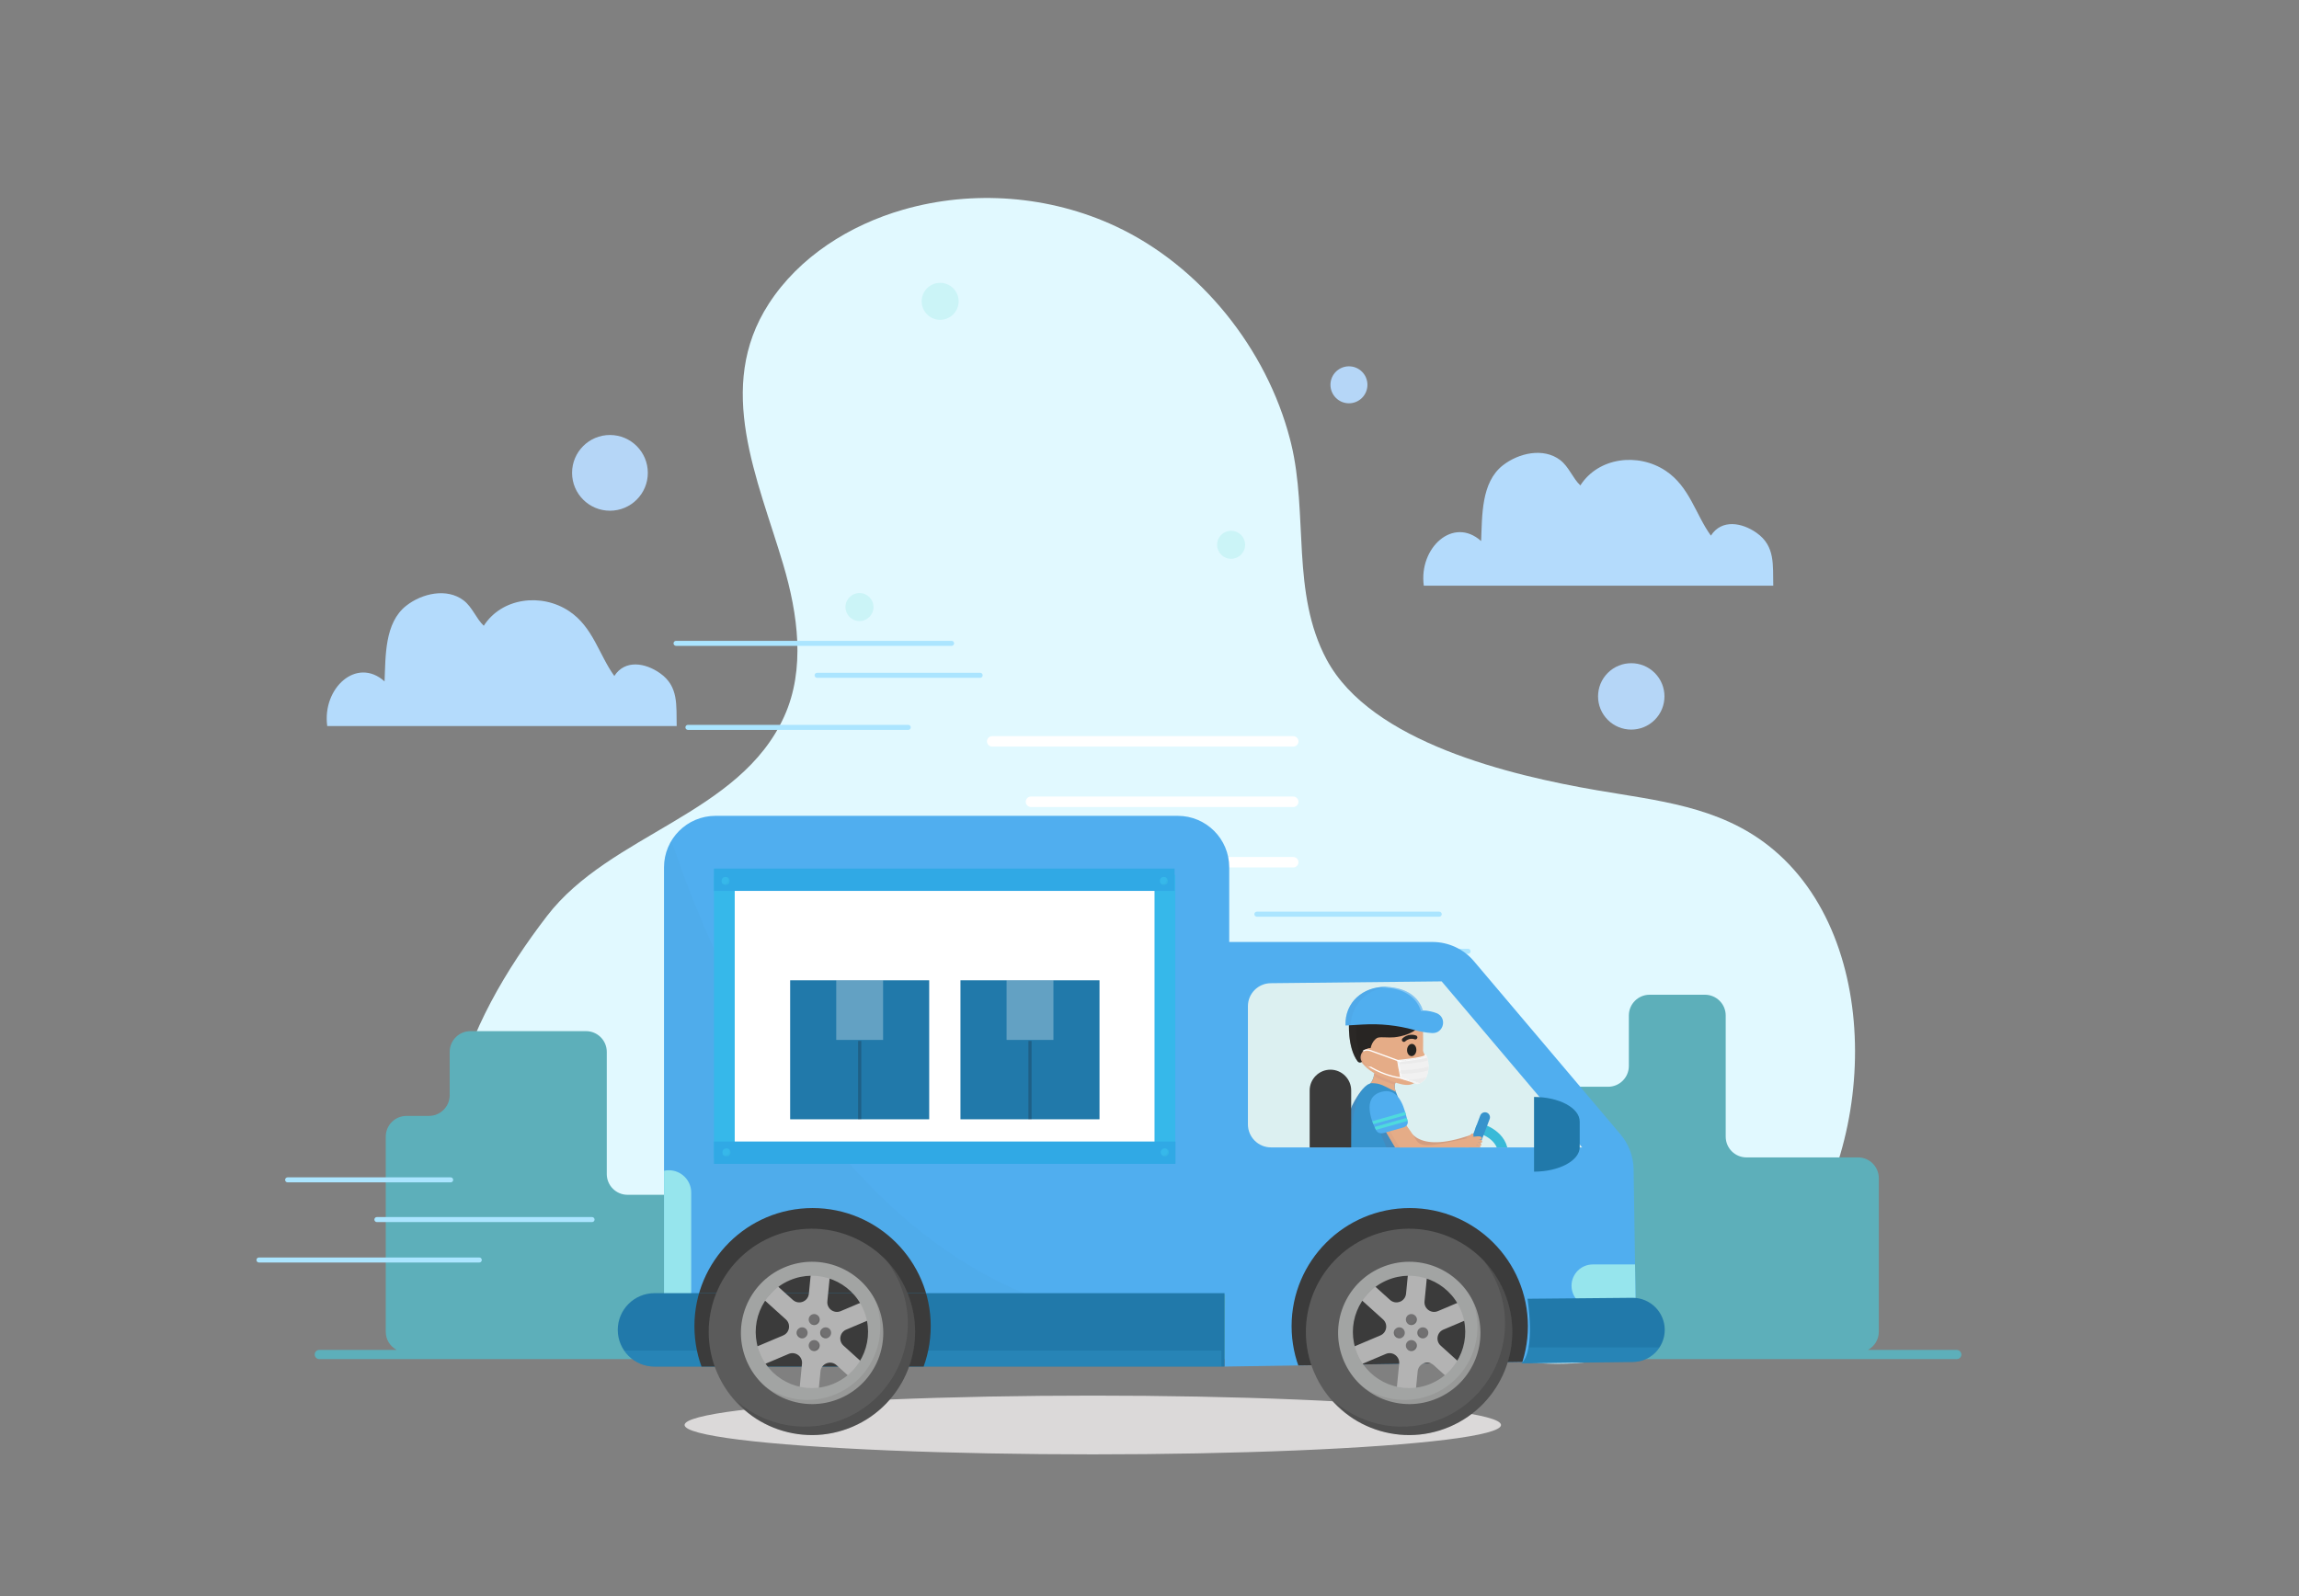 <?xml version="1.0" encoding="utf-8"?>
<!-- Generator: Adobe Illustrator 24.0.0, SVG Export Plug-In . SVG Version: 6.00 Build 0)  -->
<svg version="1.1" id="OBJECTS" xmlns="http://www.w3.org/2000/svg" xmlns:xlink="http://www.w3.org/1999/xlink" x="0px" y="0px"
	 viewBox="0 0 719.91 500" style="enable-background:new 0 0 719.91 500;" xml:space="preserve">
<rect x="0" y="0" width="719.91" height="500" fill="#808080" stroke="none"/>
<style type="text/css">
	.st0{fill:#DBD9D9;}
	.st1{fill:#E1F9FF;}
	.st2{fill:#5DAFBA;}
	.st3{fill:#B4DBFC;}
	.st4{fill:#B5D6F7;}
	.st5{fill:#CBF4F7;}
	.st6{fill:#ABE5FF;}
	.st7{fill:none;stroke:#FFFFFF;stroke-width:3.282;stroke-linecap:round;stroke-linejoin:round;stroke-miterlimit:10;}
	.st8{opacity:0.02;clip-path:url(#XMLID_8_);fill:#3B3B3B;}
	.st9{clip-path:url(#XMLID_8_);fill:#96E5ED;}
	.st10{clip-path:url(#XMLID_8_);fill:#3B3B3B;}
	.st11{clip-path:url(#XMLID_11_);fill:#96E5ED;}
	.st12{clip-path:url(#XMLID_11_);fill:#3B3B3B;}
	.st13{opacity:0.3;clip-path:url(#XMLID_12_);fill:#379FD3;}
	.st14{clip-path:url(#XMLID_12_);fill:#3B3B3B;}
	.st15{fill:#70CEEF;}
	.st16{fill:#B3B3B3;}
	.st17{clip-path:url(#XMLID_15_);}
	.st18{fill:#989998;}
	.st19{opacity:0.2;clip-path:url(#XMLID_16_);}
	.st20{fill:#1C1C1C;}
	.st21{opacity:0.3;clip-path:url(#XMLID_18_);fill:#5B5B5B;}
	.st22{opacity:0.3;clip-path:url(#XMLID_19_);fill:#5B5B5B;}
	.st23{opacity:0.3;clip-path:url(#XMLID_20_);fill:#5B5B5B;}
	.st24{opacity:0.3;clip-path:url(#XMLID_21_);fill:#5B5B5B;}
	.st25{clip-path:url(#XMLID_22_);}
	.st26{opacity:0.2;clip-path:url(#XMLID_23_);}
	.st27{opacity:0.3;clip-path:url(#XMLID_43_);fill:#5B5B5B;}
	.st28{opacity:0.3;clip-path:url(#XMLID_44_);fill:#5B5B5B;}
	.st29{opacity:0.3;clip-path:url(#XMLID_45_);fill:#5B5B5B;}
	.st30{opacity:0.3;clip-path:url(#XMLID_46_);fill:#5B5B5B;}
	.st31{clip-path:url(#XMLID_47_);}
	.st32{fill:none;stroke:#39BAD8;stroke-width:3.142;stroke-linecap:round;stroke-linejoin:round;stroke-miterlimit:10;}
	.st33{opacity:0.4;clip-path:url(#XMLID_48_);fill:#D8A083;}
	.st34{fill:none;stroke:#3793CC;stroke-width:3.142;stroke-linecap:round;stroke-linejoin:round;stroke-miterlimit:10;}
	.st35{clip-path:url(#XMLID_49_);fill:#E5AC87;}
	.st36{opacity:0.1;clip-path:url(#XMLID_49_);fill:#973F46;}
	.st37{clip-path:url(#XMLID_49_);fill:#DDA486;}
	.st38{opacity:0.4;clip-path:url(#XMLID_50_);fill:#D8A083;}
	.st39{opacity:0.05;clip-path:url(#XMLID_51_);fill:#89594B;}
	.st40{fill:#AD4745;}
	.st41{fill:#E5AC87;}
	.st42{fill:#232321;}
	.st43{fill:none;stroke:#282523;stroke-width:1.27;stroke-linecap:round;stroke-linejoin:round;stroke-miterlimit:10;}
	.st44{fill:none;stroke:#FFFFFF;stroke-width:0.393;stroke-miterlimit:10;}
	
		.st45{clip-path:url(#XMLID_52_);fill:none;stroke:#E0E0E0;stroke-width:0.098;stroke-linecap:round;stroke-linejoin:round;stroke-miterlimit:10;stroke-dasharray:0.196,0.196,0;}
	.st46{clip-path:url(#XMLID_52_);}
	.st47{opacity:0.3;clip-path:url(#XMLID_52_);fill:none;stroke:#FFFFFF;stroke-width:1.964;stroke-miterlimit:10;}
	.st48{clip-path:url(#XMLID_54_);fill:none;stroke:#4EDADD;stroke-miterlimit:10;}
	.st49{opacity:0.1;fill:#D9D9D9;}
	.st50{opacity:0.5;}
	.st51{fill:#F3F3F3;}
	.st52{fill:none;stroke:#FFFFFF;stroke-width:0.393;stroke-linecap:round;stroke-linejoin:round;stroke-miterlimit:10;}
	.st53{opacity:0.4;clip-path:url(#XMLID_55_);}
	.st54{fill:#302D2B;}
	.st55{opacity:0.5;clip-path:url(#XMLID_56_);fill:#4EA4E5;}
	.st56{opacity:0.3;clip-path:url(#XMLID_56_);}
	.st57{fill:#FBFBFB;}
	.st58{fill:#DBA385;}
	.st59{clip-path:url(#XMLID_47_);fill:#3B3B3B;}
	.st60{fill:#2179AA;}
	.st61{opacity:0.3;clip-path:url(#XMLID_57_);fill:#379FD3;}
	.st62{clip-path:url(#XMLID_58_);}
	.st63{opacity:0.3;clip-path:url(#XMLID_59_);fill:none;stroke:#1C2533;stroke-miterlimit:10;}
	.st64{opacity:0.3;clip-path:url(#XMLID_59_);fill:#FFFFFF;}
	.st65{opacity:0.3;clip-path:url(#XMLID_60_);fill:none;stroke:#1C2533;stroke-miterlimit:10;}
	.st66{opacity:0.3;clip-path:url(#XMLID_60_);fill:#FFFFFF;}
	.st67{fill:#FFFFFF;}
	.st68{fill:#36B8EA;}
	.st69{fill:#30A9E5;}
	.st70{opacity:0.02;clip-path:url(#XMLID_61_);fill:#0A100B;}
	.st71{opacity:0.02;clip-path:url(#XMLID_62_);fill:#0A100B;}
	.st72{opacity:0.02;clip-path:url(#XMLID_63_);fill:#0A100B;}
	.st73{opacity:0.02;clip-path:url(#XMLID_64_);fill:#0A100B;}
</style>
<ellipse class="st0" cx="342.2" cy="446.34" rx="127.83" ry="9.2"/>
<path class="st1" d="M403.96,137.59c-7.33-28.3-28.03-54.32-54.62-66.72c-20.59-9.61-44.68-11.49-66.51-5.2
	c-16.81,4.84-32.57,14.77-42.08,29.46c-16.98,26.23-3.42,54.89,4.51,81.68c4.6,15.53,7,32.78,0.33,47.55
	c-13.93,30.86-54.45,36.72-74.3,62.55c-25.67,33.4-46.49,78.71-12.6,115.16c31.83,34.23,80.58,22.79,111.58-5.53
	c23.69-21.65,57.15-37.1,89.77-31.88c31.93,5.1,56.03,29.07,80.98,47.58c35.67,26.46,88,15.67,116.7-16.07
	c29.81-32.96,33.27-102.05-3.9-131.26c-15.8-12.41-34.82-14.13-53.84-17.4c-26.67-4.59-70.61-14.91-84.54-40.89
	c-11.18-20.83-5.74-45.5-11.15-67.73C404.18,138.45,404.07,138.02,403.96,137.59z"/>
<path class="st2" d="M612.72,422.82h-27.78c2.01-1.11,3.39-3.22,3.39-5.68v-48.11c0-3.59-2.91-6.5-6.5-6.5h-34.94
	c-3.59,0-6.5-2.91-6.5-6.5v-37.95c0-3.59-2.91-6.5-6.5-6.5h-17.33c-3.59,0-6.5,2.91-6.5,6.5v15.82c0,3.59-2.91,6.5-6.5,6.5h-32.08
	c-3.59,0-6.5,2.91-6.5,6.5v70.24c0,2.46,1.38,4.57,3.39,5.68h-6.78c2.01-1.11,3.39-3.22,3.39-5.68v-36.4c0-3.59-2.91-6.5-6.5-6.5
	h-28.18c-3.59,0-6.5-2.91-6.5-6.5v-38.26c0-3.59-2.91-6.5-6.5-6.5h-36.19c-3.59,0-6.5,2.91-6.5,6.5v13.55c0,3.59-2.91,6.5-6.5,6.5
	h-7.02c-3.59,0-6.5,2.91-6.5,6.5s-2.91,6.5-6.5,6.5H313.1c-3.59,0-6.5-2.91-6.5-6.5v-37.95c0-3.59-2.91-6.5-6.5-6.5h-17.33
	c-3.59,0-6.5,2.91-6.5,6.5v15.82c0,3.59-2.91,6.5-6.5,6.5h-32.08c-3.59,0-6.5,2.91-6.5,6.5v70.24c0,2.46,1.38,4.57,3.39,5.68h-6.78
	c2.01-1.11,3.39-3.22,3.39-5.68v-36.4c0-3.59-2.91-6.5-6.5-6.5h-28.18c-3.59,0-6.5-2.91-6.5-6.5v-38.26c0-3.59-2.91-6.5-6.5-6.5
	h-36.19c-3.59,0-6.5,2.91-6.5,6.5v13.55c0,3.59-2.91,6.5-6.5,6.5h-7.02c-3.59,0-6.5,2.91-6.5,6.5v61.11c0,2.46,1.38,4.57,3.39,5.68
	h-24.2c-0.8,0-1.44,0.64-1.44,1.44c0,0.8,0.64,1.44,1.44,1.44h512.77c0.8,0,1.44-0.65,1.44-1.44
	C614.16,423.47,613.51,422.82,612.72,422.82z"/>
<g>
	<path class="st3" d="M445.85,183.45h109.43c-0.16-6.49,0.67-12.38-5.21-16.54c-4.61-3.26-10.97-4.36-14.32,0.86
		c-4.81-6.64-6.66-15.33-14.18-20.32c-8.63-5.73-21.03-4.24-26.7,4.59c-2.39-2.24-3.57-5.84-6.32-7.94
		c-5.21-3.97-12.99-2.24-17.97,1.67c-6.82,5.35-6.44,15.85-6.78,23.7C455.06,161.63,444.23,171.6,445.85,183.45z"/>
	<path class="st3" d="M102.47,227.41H211.9c-0.16-6.49,0.67-12.38-5.21-16.54c-4.61-3.26-10.97-4.36-14.32,0.86
		c-4.81-6.64-6.66-15.33-14.18-20.32c-8.63-5.73-21.03-4.24-26.7,4.59c-2.39-2.24-3.57-5.84-6.32-7.94
		c-5.21-3.97-12.99-2.24-17.97,1.67c-6.82,5.35-6.44,15.85-6.78,23.7C111.68,205.59,100.85,215.56,102.47,227.41z"/>
</g>
<g>
	<circle class="st4" cx="422.41" cy="120.53" r="5.79"/>
	<circle class="st4" cx="191" cy="148.11" r="11.86"/>
	
		<ellipse transform="matrix(0.707 -0.707 0.707 0.707 -4.582 425.13)" class="st4" cx="510.89" cy="218.1" rx="10.4" ry="10.4"/>
</g>
<g>
	<circle class="st5" cx="294.4" cy="94.38" r="5.79"/>
	<path class="st5" d="M389.9,170.64c0-2.42-1.96-4.39-4.39-4.39c-2.42,0-4.39,1.96-4.39,4.39c0,2.42,1.96,4.39,4.39,4.39
		C387.93,175.03,389.9,173.07,389.9,170.64z"/>
	<path class="st5" d="M273.53,190.14c0-2.42-1.96-4.39-4.39-4.39c-2.42,0-4.39,1.96-4.39,4.39c0,2.42,1.96,4.39,4.39,4.39
		C271.56,194.53,273.53,192.56,273.53,190.14z"/>
</g>
<g>
	<path class="st6" d="M297.98,202.3H211.7c-0.43,0-0.79-0.35-0.79-0.79s0.35-0.79,0.79-0.79h86.28c0.44,0,0.79,0.35,0.79,0.79
		S298.41,202.3,297.98,202.3z"/>
	<path class="st6" d="M306.92,212.31h-51.05c-0.44,0-0.79-0.35-0.79-0.79c0-0.44,0.35-0.79,0.79-0.79h51.05
		c0.44,0,0.79,0.35,0.79,0.79C307.71,211.96,307.36,212.31,306.92,212.31z"/>
	<path class="st6" d="M185.39,382.79h-67.37c-0.43,0-0.79-0.35-0.79-0.79c0-0.44,0.35-0.79,0.79-0.79h67.37
		c0.44,0,0.79,0.35,0.79,0.79C186.18,382.44,185.83,382.79,185.39,382.79z"/>
	<path class="st6" d="M141.12,370.35H90.07c-0.43,0-0.79-0.35-0.79-0.79c0-0.43,0.35-0.79,0.79-0.79h51.05
		c0.43,0,0.79,0.35,0.79,0.79C141.91,370,141.55,370.35,141.12,370.35z"/>
	<path class="st6" d="M459.71,298.77h-32.93c-0.44,0-0.79-0.35-0.79-0.79c0-0.44,0.35-0.79,0.79-0.79h32.93
		c0.43,0,0.79,0.35,0.79,0.79C460.5,298.42,460.14,298.77,459.71,298.77z"/>
	<path class="st6" d="M450.68,287.13h-57.11c-0.44,0-0.79-0.35-0.79-0.79c0-0.44,0.35-0.79,0.79-0.79h57.11
		c0.43,0,0.79,0.35,0.79,0.79C451.47,286.78,451.12,287.13,450.68,287.13z"/>
	<path class="st6" d="M284.4,228.62h-68.98c-0.44,0-0.79-0.35-0.79-0.79c0-0.44,0.35-0.79,0.79-0.79h68.98
		c0.44,0,0.79,0.35,0.79,0.79C285.19,228.27,284.84,228.62,284.4,228.62z"/>
	<path class="st6" d="M150.09,395.45H81.1c-0.44,0-0.79-0.35-0.79-0.79c0-0.44,0.35-0.79,0.79-0.79h68.98
		c0.44,0,0.79,0.35,0.79,0.79C150.88,395.1,150.52,395.45,150.09,395.45z"/>
</g>
<g>
	<line class="st7" x1="310.7" y1="232.21" x2="404.96" y2="232.21"/>
	<line class="st7" x1="322.84" y1="251.14" x2="404.96" y2="251.14"/>
	<line class="st7" x1="342.36" y1="270.07" x2="404.96" y2="270.07"/>
</g>
<g>
	<defs>
		<path id="XMLID_38_" d="M384.92,405.53H207.93V271.67c0-8.91,7.22-16.13,16.13-16.13h144.73c8.91,0,16.13,7.22,16.13,16.13V405.53
			z"/>
	</defs>
	<use xlink:href="#XMLID_38_"  style="overflow:visible;fill:#50AEEF;"/>
	<clipPath id="XMLID_8_">
		<use xlink:href="#XMLID_38_"  style="overflow:visible;"/>
	</clipPath>
	<path class="st8" d="M207.45,254.05c0,0,40.82,153.11,152,160l-181,1L207.45,254.05z"/>
	<path class="st9" d="M209.45,411.55L209.45,411.55c-3.85,0-7-3.15-7-7v-31c0-3.85,3.15-7,7-7l0,0c3.85,0,7,3.15,7,7v31
		C216.45,408.4,213.3,411.55,209.45,411.55z"/>
	<circle class="st10" cx="254.45" cy="415.39" r="37"/>
</g>
<g>
	<defs>
		<path id="XMLID_36_" d="M384.45,295.05h64.12c5,0,9.74,2.2,12.97,6.01l45.9,54.24c2.59,3.07,4.05,6.94,4.11,10.95l0.64,42.43
			c0.15,9.59-7.51,17.48-17.09,17.63l-111.64,1.73L384.45,295.05z"/>
	</defs>
	<use xlink:href="#XMLID_36_"  style="overflow:visible;fill:#50AEEF;"/>
	<clipPath id="XMLID_11_">
		<use xlink:href="#XMLID_36_"  style="overflow:visible;"/>
	</clipPath>
	<path class="st11" d="M524.78,409.39h-26c-3.67,0-6.67-3-6.67-6.67l0,0c0-3.67,3-6.67,6.67-6.67h26c3.67,0,6.67,3,6.67,6.67l0,0
		C531.45,406.39,528.45,409.39,524.78,409.39z"/>
	<circle class="st12" cx="441.45" cy="415.39" r="37"/>
</g>
<g>
	<defs>
		<path id="XMLID_37_" d="M383.45,428.05h-178.5c-6.35,0-11.5-5.15-11.5-11.5l0,0c0-6.35,5.15-11.5,11.5-11.5h178.5V428.05z"/>
	</defs>
	<use xlink:href="#XMLID_37_"  style="overflow:visible;fill:#2179AA;"/>
	<clipPath id="XMLID_12_">
		<use xlink:href="#XMLID_37_"  style="overflow:visible;"/>
	</clipPath>
	<rect x="192.45" y="423.05" class="st13" width="190" height="8"/>
	<circle class="st14" cx="254.45" cy="415.39" r="37"/>
</g>
<g>
	<path class="st16" d="M273.32,412.94l-2.34-5.53l-7.73,3.27c-2.1,0.89-4.4-0.8-4.17-3.07l0.82-8.35l-5.97-0.58l-0.64,6.54
		c-0.24,2.46-3.18,3.6-5.02,1.94l-4.88-4.4l-4.02,4.45l6.72,6.07c1.64,1.48,1.18,4.16-0.85,5.01l-8.34,3.53l2.34,5.53l7.73-3.27
		c2.1-0.89,4.4,0.8,4.17,3.07l-0.82,8.35l5.97,0.58l0.64-6.54c0.24-2.46,3.18-3.6,5.02-1.94l4.88,4.4l4.02-4.45l-6.72-6.07
		c-1.64-1.48-1.18-4.16,0.85-5.01L273.32,412.94z"/>
	<g>
		<defs>
			<path id="XMLID_26_" d="M277.84,407.05c-5.59-13.04-20.69-19.07-33.73-13.48c-13.04,5.59-19.07,20.69-13.48,33.73
				c5.59,13.04,20.69,19.07,33.73,13.48C277.4,435.19,283.43,420.09,277.84,407.05z M261.17,433.35c-8.93,3.83-19.27-0.3-23.1-9.23
				c-3.83-8.93,0.3-19.27,9.23-23.1c8.93-3.83,19.27,0.3,23.1,9.23C274.23,419.17,270.1,429.52,261.17,433.35z"/>
		</defs>
		<use xlink:href="#XMLID_26_"  style="overflow:visible;fill:#A2A4A3;"/>
		<clipPath id="XMLID_15_">
			<use xlink:href="#XMLID_26_"  style="overflow:visible;"/>
		</clipPath>
		<g class="st17">
			<path class="st18" d="M276.33,408.74c-1.73-4.02-4.47-7.29-7.81-9.64c2.19,2.08,4.01,4.62,5.28,7.57
				c4.97,11.58-0.39,25-11.98,29.97c-7.56,3.24-15.9,2.08-22.16-2.33c6.41,6.07,16.06,8.11,24.69,4.4
				C275.94,433.74,281.3,420.32,276.33,408.74z"/>
		</g>
	</g>
	<g>
		<g>
			<defs>
				<path id="XMLID_25_" d="M283.94,404.44c-7.04-16.4-26.04-23.99-42.44-16.96s-23.99,26.04-16.96,42.44
					c7.04,16.4,26.04,23.99,42.44,16.96C283.38,439.84,290.97,420.84,283.94,404.44z M263.09,437.99
					c-11.31,4.85-24.41-0.38-29.27-11.7c-4.85-11.31,0.38-24.41,11.7-29.27c11.31-4.85,24.41,0.38,29.27,11.7
					C279.63,420.03,274.4,433.14,263.09,437.99z"/>
			</defs>
			<use xlink:href="#XMLID_25_"  style="overflow:visible;fill:#5B5B5B;"/>
			<clipPath id="XMLID_16_">
				<use xlink:href="#XMLID_25_"  style="overflow:visible;"/>
			</clipPath>
			<g class="st19">
				<path class="st20" d="M285.1,405.24c-2.01-4.69-5.01-8.66-8.63-11.77c2.1,2.44,3.86,5.23,5.2,8.34
					c7.04,16.4-0.56,35.4-16.96,42.44c-11.71,5.02-24.74,2.59-33.8-5.19c8.95,10.41,23.95,14.32,37.24,8.62
					C284.55,440.64,292.14,421.64,285.1,405.24z"/>
			</g>
		</g>
	</g>
	<g>
		<defs>
			<path id="XMLID_24_" d="M256.67,413.31c0,0.95-0.77,1.72-1.72,1.72c-0.95,0-1.72-0.77-1.72-1.72c0-0.95,0.77-1.72,1.72-1.72
				C255.9,411.59,256.67,412.36,256.67,413.31z"/>
		</defs>
		<use xlink:href="#XMLID_24_"  style="overflow:visible;fill:#717071;"/>
		<clipPath id="XMLID_18_">
			<use xlink:href="#XMLID_24_"  style="overflow:visible;"/>
		</clipPath>
		<path class="st21" d="M256.2,411.88c0.12,0.25,0.19,0.53,0.19,0.83c0,1.07-0.87,1.95-1.95,1.95c-0.58,0-1.09-0.26-1.45-0.66
			c0.31,0.66,0.98,1.12,1.75,1.12c1.07,0,1.95-0.87,1.95-1.95C256.7,412.67,256.51,412.22,256.2,411.88z"/>
	</g>
	<g>
		<defs>
			<path id="XMLID_27_" d="M256.67,421.46c0,0.95-0.77,1.72-1.72,1.72c-0.95,0-1.72-0.77-1.72-1.72c0-0.95,0.77-1.72,1.72-1.72
				C255.9,419.74,256.67,420.51,256.67,421.46z"/>
		</defs>
		<use xlink:href="#XMLID_27_"  style="overflow:visible;fill:#717071;"/>
		<clipPath id="XMLID_19_">
			<use xlink:href="#XMLID_27_"  style="overflow:visible;"/>
		</clipPath>
		<path class="st22" d="M256.2,420.03c0.12,0.25,0.19,0.53,0.19,0.83c0,1.07-0.87,1.95-1.95,1.95c-0.58,0-1.09-0.26-1.45-0.66
			c0.31,0.66,0.98,1.12,1.75,1.12c1.07,0,1.95-0.87,1.95-1.95C256.7,420.82,256.51,420.38,256.2,420.03z"/>
	</g>
	<g>
		<defs>
			<path id="XMLID_29_" d="M258.55,419.19c-0.95,0-1.72-0.77-1.72-1.72c0-0.95,0.77-1.72,1.72-1.72c0.95,0,1.72,0.77,1.72,1.72
				C260.26,418.43,259.49,419.19,258.55,419.19z"/>
		</defs>
		<use xlink:href="#XMLID_29_"  style="overflow:visible;fill:#717071;"/>
		<clipPath id="XMLID_20_">
			<use xlink:href="#XMLID_29_"  style="overflow:visible;"/>
		</clipPath>
		<path class="st23" d="M259.97,418.72c-0.25,0.12-0.53,0.19-0.83,0.19c-1.07,0-1.95-0.87-1.95-1.95c0-0.58,0.26-1.09,0.66-1.45
			c-0.66,0.31-1.12,0.98-1.12,1.75c0,1.08,0.87,1.95,1.95,1.95C259.18,419.22,259.63,419.03,259.97,418.72z"/>
	</g>
	<g>
		<defs>
			<path id="XMLID_28_" d="M251.18,419.19c-0.95,0-1.72-0.77-1.72-1.72c0-0.95,0.77-1.72,1.72-1.72c0.95,0,1.72,0.77,1.72,1.72
				C252.9,418.43,252.13,419.19,251.18,419.19z"/>
		</defs>
		<use xlink:href="#XMLID_28_"  style="overflow:visible;fill:#717071;"/>
		<clipPath id="XMLID_21_">
			<use xlink:href="#XMLID_28_"  style="overflow:visible;"/>
		</clipPath>
		<path class="st24" d="M252.61,418.72c-0.25,0.12-0.53,0.19-0.83,0.19c-1.08,0-1.95-0.87-1.95-1.95c0-0.58,0.26-1.09,0.66-1.45
			c-0.66,0.31-1.12,0.98-1.12,1.75c0,1.08,0.87,1.95,1.95,1.95C251.82,419.22,252.27,419.03,252.61,418.72z"/>
	</g>
</g>
<g>
	<path class="st16" d="M460.32,412.94l-2.34-5.53l-7.73,3.27c-2.1,0.89-4.4-0.8-4.17-3.07l0.82-8.35l-5.97-0.58l-0.64,6.54
		c-0.24,2.46-3.18,3.6-5.02,1.94l-4.88-4.4l-4.02,4.45l6.72,6.07c1.64,1.48,1.18,4.16-0.85,5.01l-8.34,3.53l2.34,5.53l7.73-3.27
		c2.1-0.89,4.4,0.8,4.17,3.07l-0.82,8.35l5.97,0.58l0.64-6.54c0.24-2.46,3.18-3.6,5.02-1.94l4.88,4.4l4.02-4.45l-6.72-6.07
		c-1.64-1.48-1.18-4.16,0.85-5.01L460.32,412.94z"/>
	<g>
		<defs>
			<path id="XMLID_35_" d="M464.84,407.05c-5.59-13.04-20.69-19.07-33.73-13.48c-13.04,5.59-19.07,20.69-13.48,33.73
				c5.59,13.04,20.69,19.07,33.73,13.48C464.4,435.19,470.43,420.09,464.84,407.05z M448.17,433.35c-8.93,3.83-19.27-0.3-23.1-9.23
				c-3.83-8.93,0.3-19.27,9.23-23.1c8.93-3.83,19.27,0.3,23.1,9.23C461.23,419.17,457.1,429.52,448.17,433.35z"/>
		</defs>
		<use xlink:href="#XMLID_35_"  style="overflow:visible;fill:#A2A4A3;"/>
		<clipPath id="XMLID_22_">
			<use xlink:href="#XMLID_35_"  style="overflow:visible;"/>
		</clipPath>
		<g class="st25">
			<path class="st18" d="M463.33,408.74c-1.73-4.02-4.47-7.29-7.81-9.64c2.19,2.08,4.01,4.62,5.28,7.57
				c4.97,11.58-0.39,25-11.98,29.97c-7.56,3.24-15.9,2.08-22.16-2.33c6.41,6.07,16.06,8.11,24.69,4.4
				C462.94,433.74,468.3,420.32,463.33,408.74z"/>
		</g>
	</g>
	<g>
		<g>
			<defs>
				<path id="XMLID_34_" d="M470.94,404.44c-7.04-16.4-26.04-23.99-42.44-16.96s-23.99,26.04-16.96,42.44
					c7.04,16.4,26.04,23.99,42.44,16.96C470.38,439.84,477.97,420.84,470.94,404.44z M450.09,437.99
					c-11.31,4.85-24.41-0.38-29.27-11.7c-4.85-11.31,0.38-24.41,11.7-29.27c11.31-4.85,24.41,0.38,29.27,11.7
					C466.63,420.03,461.4,433.14,450.09,437.99z"/>
			</defs>
			<use xlink:href="#XMLID_34_"  style="overflow:visible;fill:#5B5B5B;"/>
			<clipPath id="XMLID_23_">
				<use xlink:href="#XMLID_34_"  style="overflow:visible;"/>
			</clipPath>
			<g class="st26">
				<path class="st20" d="M472.1,405.24c-2.01-4.69-5.01-8.66-8.63-11.77c2.1,2.44,3.86,5.23,5.2,8.34
					c7.04,16.4-0.56,35.4-16.96,42.44c-11.71,5.02-24.74,2.59-33.8-5.19c8.95,10.41,23.95,14.32,37.24,8.62
					C471.55,440.64,479.14,421.64,472.1,405.24z"/>
			</g>
		</g>
	</g>
	<g>
		<defs>
			<path id="XMLID_33_" d="M443.67,413.31c0,0.95-0.77,1.72-1.72,1.72c-0.95,0-1.72-0.77-1.72-1.72c0-0.95,0.77-1.72,1.72-1.72
				C442.9,411.59,443.67,412.36,443.67,413.31z"/>
		</defs>
		<use xlink:href="#XMLID_33_"  style="overflow:visible;fill:#717071;"/>
		<clipPath id="XMLID_43_">
			<use xlink:href="#XMLID_33_"  style="overflow:visible;"/>
		</clipPath>
		<path class="st27" d="M443.2,411.88c0.12,0.25,0.19,0.53,0.19,0.83c0,1.07-0.87,1.95-1.95,1.95c-0.58,0-1.09-0.26-1.45-0.66
			c0.31,0.66,0.98,1.12,1.75,1.12c1.07,0,1.95-0.87,1.95-1.95C443.7,412.67,443.51,412.22,443.2,411.88z"/>
	</g>
	<g>
		<defs>
			<path id="XMLID_32_" d="M443.67,421.46c0,0.95-0.77,1.72-1.72,1.72c-0.95,0-1.72-0.77-1.72-1.72c0-0.95,0.77-1.72,1.72-1.72
				C442.9,419.74,443.67,420.51,443.67,421.46z"/>
		</defs>
		<use xlink:href="#XMLID_32_"  style="overflow:visible;fill:#717071;"/>
		<clipPath id="XMLID_44_">
			<use xlink:href="#XMLID_32_"  style="overflow:visible;"/>
		</clipPath>
		<path class="st28" d="M443.2,420.03c0.12,0.25,0.19,0.53,0.19,0.83c0,1.07-0.87,1.95-1.95,1.95c-0.58,0-1.09-0.26-1.45-0.66
			c0.31,0.66,0.98,1.12,1.75,1.12c1.07,0,1.95-0.87,1.95-1.95C443.7,420.82,443.51,420.38,443.2,420.03z"/>
	</g>
	<g>
		<defs>
			<path id="XMLID_31_" d="M445.55,419.19c-0.95,0-1.72-0.77-1.72-1.72c0-0.95,0.77-1.72,1.72-1.72c0.95,0,1.72,0.77,1.72,1.72
				C447.26,418.43,446.49,419.19,445.55,419.19z"/>
		</defs>
		<use xlink:href="#XMLID_31_"  style="overflow:visible;fill:#717071;"/>
		<clipPath id="XMLID_45_">
			<use xlink:href="#XMLID_31_"  style="overflow:visible;"/>
		</clipPath>
		<path class="st29" d="M446.97,418.72c-0.25,0.12-0.53,0.19-0.83,0.19c-1.07,0-1.95-0.87-1.95-1.95c0-0.58,0.26-1.09,0.66-1.45
			c-0.66,0.31-1.12,0.98-1.12,1.75c0,1.08,0.87,1.95,1.95,1.95C446.18,419.22,446.63,419.03,446.97,418.72z"/>
	</g>
	<g>
		<defs>
			<path id="XMLID_30_" d="M438.18,419.19c-0.95,0-1.72-0.77-1.72-1.72c0-0.95,0.77-1.72,1.72-1.72c0.95,0,1.72,0.77,1.72,1.72
				C439.9,418.43,439.13,419.19,438.18,419.19z"/>
		</defs>
		<use xlink:href="#XMLID_30_"  style="overflow:visible;fill:#717071;"/>
		<clipPath id="XMLID_46_">
			<use xlink:href="#XMLID_30_"  style="overflow:visible;"/>
		</clipPath>
		<path class="st30" d="M439.61,418.72c-0.25,0.12-0.53,0.19-0.83,0.19c-1.08,0-1.95-0.87-1.95-1.95c0-0.58,0.26-1.09,0.66-1.45
			c-0.66,0.31-1.12,0.98-1.12,1.75c0,1.08,0.87,1.95,1.95,1.95C438.82,419.22,439.27,419.03,439.61,418.72z"/>
	</g>
</g>
<g>
	<defs>
		<path id="XMLID_1_" d="M397.99,359.39h97.45l-44-52l-53.53,0.57c-3.95,0.04-7.14,3.26-7.14,7.21v37
			C390.78,356.16,394.01,359.39,397.99,359.39z"/>
	</defs>
	<use xlink:href="#XMLID_1_"  style="overflow:visible;fill:#DCF0F1;"/>
	<clipPath id="XMLID_47_">
		<use xlink:href="#XMLID_1_"  style="overflow:visible;"/>
	</clipPath>
	<g class="st31">
		<path class="st32" d="M463.63,353.49c0,0,7.27,1.96,7.07,8.44"/>
		<g id="elements">
			<g id="element_1_">
				<g>
					<defs>
						<path id="XMLID_17_" d="M430.25,345.22c0.14,2.5,2.13,4.76,3.31,6.96l4.36,7.39c1.97,4.16,4.41,3.98,8.38,3.13l13.7-4.17
							l1.64-3.34l0.46-0.27c-18.32,6.97-21.03-0.61-22.14-3.58c-0.2-0.54-0.68-1.41-0.85-1.96l0,0c-0.66-1.46-0.9-1.31-1.41-2.83
							c-0.76-2.3-1.92-5.7-5.34-5.83C430.33,340.65,430.1,342.45,430.25,345.22z"/>
					</defs>
					<use xlink:href="#XMLID_17_"  style="overflow:visible;fill:#D39D80;"/>
					<clipPath id="XMLID_48_">
						<use xlink:href="#XMLID_17_"  style="overflow:visible;"/>
					</clipPath>
					<path class="st33" d="M462,358.03c-18.82,5.71-20.21,6.52-26.26-4.6c-1.83-3.36-4.08-8.94-3.37-12.7v0L428,343.2l9.8,16.79
						c1.27,4.33,4.79,4.81,7.37,3.31l17.03-4.82L462,358.03L462,358.03z"/>
				</g>
			</g>
			<line class="st34" x1="465" y1="349.96" x2="461" y2="360.54"/>
			<g>
				<defs>
					<path id="XMLID_121_" d="M422.78,369.59c-1.3-0.29-0.97-2.49-0.94-3.82c0.11-4.48-1.71-14.07,2.35-20.97
						c0.75-1.28,2.74-4.68,4.64-5.34c1.11-0.39,1.49-2.97,1.96-4.66l6.81,3.46c0,0-1.76,1.18-0.26,4.32
						c1.7,3.56,0.39,12.81,0.39,12.81s1.88,9.52,0.14,15.46c-0.28,0.95-1.29,2.21-2.26,2.02L422.78,369.59z"/>
				</defs>
				<use xlink:href="#XMLID_121_"  style="overflow:visible;fill:#3793CC;"/>
				<clipPath id="XMLID_49_">
					<use xlink:href="#XMLID_121_"  style="overflow:visible;"/>
				</clipPath>
				<path class="st35" d="M427.61,339.39c5.25-0.5,5.09,0.75,11.47,3.5c0.92,0.39,2.9-2.56,2.9-2.56l-6.44-7.04l-7.23-0.94
					L427.61,339.39z"/>
				<path class="st36" d="M429.74,347.68c0,0,3.98,12.96,7.53,16.81c3.83,4.15,13.49-1.29,13.49-1.29l-10.61-2.47L429.74,347.68z"/>
				<path id="XMLID_131_" class="st37" d="M445.99,320.04c-1.16,19.78-1.41,22.16-10.15,19.41c-8.63-2.71-13.17-7.3-15.25-19.13
					c-1.98-11.25,3.1-11.01,10.8-11.51C444.49,307.96,446.3,314.84,445.99,320.04z"/>
				<path class="st36" d="M428.83,339.47c0,0-5.42,0.67-5.94,20.57l-1.76,11.51l-2.94-2.55C418.19,369,418.84,339.89,428.83,339.47z
					"/>
			</g>
			<g id="element_12_">
				<g>
					<defs>
						<path id="XMLID_120_" d="M430.98,347.6c0.14,2.5,1.09,3.47,2.27,5.67l4.36,7.39c1.97,4.16,4.41,3.98,8.38,3.13l13.7-4.17
							l1.64-3.34l0.46-0.27c-13.09,2.89-16.7,3.75-18.35,1.05c-3.48-5.71-3.33-4.28-3.5-4.83l-1.1-5.3c-0.66-1.46,0.5,1.52,0,0
							c-0.76-2.3-1.52-3.04-4.94-3.17C431.87,343.68,430.83,344.83,430.98,347.6z"/>
					</defs>
					<use xlink:href="#XMLID_120_"  style="overflow:visible;fill:#E5AC87;"/>
					<clipPath id="XMLID_50_">
						<use xlink:href="#XMLID_120_"  style="overflow:visible;"/>
					</clipPath>
					<path class="st38" d="M461.69,359.12c-18.82,5.71-20.21,6.52-26.26-4.6c-1.83-3.36-4.08-8.94-3.37-12.7v0l-4.36,2.47l9.8,16.79
						c1.27,4.33,4.79,4.81,7.37,3.31l17.03-4.82L461.69,359.12L461.69,359.12z"/>
				</g>
			</g>
			<g>
				<g>
					<g>
						<g>
							<g>
								<defs>
									<path id="XMLID_129_" d="M443.14,314.12c1.55,1.78,2.39,4.09,2.44,6.45c0.3,16.18-0.02,21.93-9.63,18.13
										c-6.95-2.75-11.84-4.87-13.41-16.77c-0.36-2.71,0.86-9.94,8.49-11.14C437.52,309.76,441.14,311.81,443.14,314.12z"/>
								</defs>
								<use xlink:href="#XMLID_129_"  style="overflow:visible;fill:#E5AC87;"/>
								<clipPath id="XMLID_51_">
									<use xlink:href="#XMLID_129_"  style="overflow:visible;"/>
								</clipPath>
								<path class="st39" d="M453.63,296.17c0,0,9.01,47.17-16.56,49.16c0,0,18.59,3.13,21.73-7.49
									C461.94,327.23,468.3,294.52,453.63,296.17z"/>
							</g>
						</g>
					</g>
				</g>
				<path class="st41" d="M444.99,328.12c0,0,2.3,4.27,1.93,4.79c-0.49,0.68-3.03,0.8-3.03,0.8"/>
				<g>
					<path class="st42" d="M443.52,328.96c-0.05,1.06-0.75,1.89-1.55,1.85s-1.41-0.93-1.36-1.99c0.05-1.06,0.75-1.89,1.55-1.85
						C442.97,327.01,443.57,327.9,443.52,328.96z"/>
				</g>
				<path class="st41" d="M430.09,329.7c0.33-1.72,1.89-2.86,3.47-2.55c1.58,0.31,2.6,1.95,2.27,3.66
					c-0.33,1.72-1.89,2.86-3.47,2.55C430.77,333.05,429.76,331.41,430.09,329.7z"/>
				<path class="st43" d="M439.62,325.71c0,0,1.48-1.52,3.58-0.77"/>
			</g>
			<path class="st44" d="M438.68,337.66L438.68,337.66c-3.29-0.49-6.64-1.59-10.49-3.97"/>
			<g>
				<defs>
					<path id="XMLID_13_" d="M437.45,332.02c0,0,8.77-0.75,8.87-1.72c0.09-0.88,2.12,3.6,0.15,7.43c-0.37,0.72-1.93,1.94-2.74,1.82
						l-5.22-1.69L437.45,332.02z"/>
				</defs>
				<use xlink:href="#XMLID_13_"  style="overflow:visible;fill:#F8F8F8;"/>
				<clipPath id="XMLID_52_">
					<use xlink:href="#XMLID_13_"  style="overflow:visible;"/>
				</clipPath>
				<path class="st45" d="M437.8,332.38c0,0,9.42-1.01,9.51-1.88c0.08-0.79,2.04,3.25,0.28,6.68c-0.33,0.65-2.1,2.48-2.82,2.37
					l-6.1-1.89L437.8,332.38z"/>
				<g class="st46">
					<defs>
						<path id="XMLID_14_" d="M438.12,332.69c0,0,9.77-1.12,9.84-1.97c0.06-0.77,2.16,3.67,0.25,7.01
							c-0.36,0.63-1.92,1.92-2.77,1.82l-6.49-2.04L438.12,332.69z"/>
					</defs>
					<use xlink:href="#XMLID_14_"  style="overflow:visible;fill:#EBEBEB;"/>
					<clipPath id="XMLID_53_">
						<use xlink:href="#XMLID_14_"  style="overflow:visible;"/>
					</clipPath>
				</g>
				<path class="st47" d="M437.25,334.32c0,0,8.15-0.07,11.9-1.85"/>
				<path class="st47" d="M437.52,337.41c0,0,8.15-0.07,11.9-1.85"/>
			</g>
			<path class="st41" d="M458.57,359.87c0,0,2.41-0.98,4.4,0.02c0.28,0.14,0.64,0.02,0.7-0.29c0.03-0.15-0.02-0.34-0.24-0.54
				c-0.66-0.63-3.59-1.07-3.59-1.07"/>
			<path class="st41" d="M459.17,358.35c0,0,3.04,0,4,0.57c0.27,0.16,0.64,0.02,0.7-0.29c0.03-0.15-0.02-0.34-0.24-0.54
				c-0.66-0.63-3.81-1.03-3.81-1.03"/>
			<path class="st41" d="M460.19,357.72c0,0,2.27-0.15,3.32,0.25c0.29,0.11,0.64-0.09,0.64-0.4c0-0.16-0.08-0.33-0.32-0.49
				c-0.76-0.51-3.72-0.44-3.72-0.44"/>
			<path class="st41" d="M460.21,357.41c0,0,2.18-0.63,3.29-0.47c0.31,0.05,0.6-0.22,0.54-0.53c-0.03-0.15-0.15-0.3-0.42-0.41
				c-0.85-0.33-3.73,0.37-3.73,0.37"/>
			<path class="st41" d="M458.64,356.61c0,0,1.43-0.52,2.02-1.36c0.58-0.84,1.24,0.7,0.25,1.11"/>
			<g>
				<defs>
					<path id="XMLID_10_" d="M433.26,354.89c-0.93,0.28-1.92-0.07-2.3-0.81c-1.48-2.86-4.57-10.37,1.58-12.07
						c6.05-1.67,7.38,6.09,8.25,9.13c0.24,0.83-0.35,1.71-1.33,2L433.26,354.89z"/>
				</defs>
				<use xlink:href="#XMLID_10_"  style="overflow:visible;fill:#50AEEF;"/>
				<clipPath id="XMLID_54_">
					<use xlink:href="#XMLID_10_"  style="overflow:visible;"/>
				</clipPath>
				<line class="st48" x1="426.78" y1="354.55" x2="443.78" y2="349.72"/>
				<line class="st48" x1="426.78" y1="352.55" x2="443.78" y2="347.72"/>
			</g>
			<g>
				<path class="st49" d="M214.56,215.65c0.02-0.43,0.04-0.87,0.08-1.3c0.95-10.72,8.65-19.22,18.54-21.68
					c2.42-11.87,13.42-20.28,25.77-19.18c1.25,0.11,2.47,0.33,3.65,0.62c-3.47-2.6-7.67-4.31-12.3-4.72
					c-12.35-1.1-23.35,7.32-25.77,19.18c-9.89,2.47-17.59,10.96-18.54,21.68c-0.04,0.44-0.07,0.87-0.08,1.3
					c-0.39,10.82,7.28,19.95,17.43,22.36C217.82,229.7,214.29,223.08,214.56,215.65z"/>
				<g class="st50">
					<path class="st51" d="M283.8,237.27c11.37,0,21.14-8.65,21.91-20c0.03-0.4,0.04-0.8,0.05-1.21
						c0.19-9.69-5.46-18.48-13.88-22.57c5.3,4.66,8.56,11.53,8.42,18.93c-0.01,0.41-0.03,0.81-0.05,1.21
						c-0.77,11.35-5.57,21.52-35.93,24.55"/>
				</g>
			</g>
		</g>
		<path class="st41" d="M429.22,333.95c-1.57,0-2.85-1.27-2.85-2.85s1.27-2.85,2.85-2.85"/>
		<g>
			<defs>
				<path id="XMLID_9_" d="M422.45,319.97c0,0-0.63,7.98,2.67,12.46c0.32,0.43,0.93,0.51,1.32,0.15c0.91-0.82,2.4-2.4,2.75-4.22
					c0.19-1.01,0.62-1.96,1.34-2.7c0.31-0.31,0.65-0.57,0.99-0.65c1.19-0.27,3.15,0.08,5.11-0.1c2.02-0.18,7.27-1.37,7.76-4.12
					C444.88,318.05,422.45,319.97,422.45,319.97z"/>
			</defs>
			<use xlink:href="#XMLID_9_"  style="overflow:visible;fill:#282523;"/>
			<clipPath id="XMLID_55_">
				<use xlink:href="#XMLID_9_"  style="overflow:visible;"/>
			</clipPath>
			<g class="st53">
				<path class="st54" d="M424.74,320.31c-1.4,0.08-2.29,0.14-2.29,0.14s-0.96,8.33,2.33,12.81c0.32,0.43,0.93,0.51,1.32,0.15
					c0.27-0.25,0.6-0.57,0.93-0.94C424.32,328.65,424.59,322.17,424.74,320.31z"/>
			</g>
		</g>
		<g>
			<defs>
				<path id="XMLID_2_" d="M449.83,317.34c-1.1-0.43-2.49-0.75-4.26-0.87c-0.93-2.87-3.48-6.66-10.49-7.3
					c-6.96-0.64-13.22,3.66-13.71,10.63c-0.01,0.18-0.02,1.42-0.02,1.42l5.5-0.32c5.37-0.31,10.75,0.26,15.94,1.69
					c1.78,0.49,3.72,0.88,5.65,0.99C452.12,323.78,453.28,318.7,449.83,317.34z"/>
			</defs>
			<use xlink:href="#XMLID_2_"  style="overflow:visible;fill:#50AEEF;"/>
			<clipPath id="XMLID_56_">
				<use xlink:href="#XMLID_2_"  style="overflow:visible;"/>
			</clipPath>
			<path class="st55" d="M422.95,320.67c0.45-6.48,5.88-11.39,12.23-11.54c-0.25-0.03-0.5-0.06-0.76-0.08
				c-6.96-0.64-13.21,4.52-13.7,11.5c-0.01,0.18-0.02,0.37-0.03,0.56l2.24-0.13C422.94,320.86,422.94,320.76,422.95,320.67z"/>
			<g class="st56">
				<path class="st57" d="M446.55,316.53c-0.93-2.87-3.48-6.66-10.49-7.3c-1.14-0.1-2.26-0.05-3.34,0.14
					c0.58-0.03,1.17-0.02,1.77,0.04c7.01,0.64,9.56,4.43,10.49,7.3"/>
			</g>
		</g>
		<path class="st58" d="M429.3,334.12c-1.57,0-3.26-1.31-3.26-2.88c0-1.57,1.27-2.85,2.85-2.85"/>
		<path class="st41" d="M429.35,328.26c-1.57,0-2.85,1.27-2.85,2.85s1.27,2.85,2.85,2.85"/>
		<path class="st52" d="M438.49,332.48l-9.16-3.34c0,0-1.37-0.56-2.32,0"/>
	</g>
	<path class="st59" d="M416.61,375.05L416.61,375.05c-3.58,0-6.5-2.92-6.5-6.5v-27c0-3.57,2.92-6.5,6.5-6.5l0,0
		c3.58,0,6.5,2.93,6.5,6.5v27C423.11,372.13,420.19,375.05,416.61,375.05z"/>
</g>
<path class="st60" d="M480.37,366.99c7.86,0,14.3-3.46,14.3-7.69v-8.02c0-4.23-6.43-7.69-14.3-7.69V366.99z"/>
<g>
	<defs>
		<path id="XMLID_40_" d="M476.45,427.05l34.8-0.45c5.53,0,10.05-4.52,10.05-10.05l0,0c0-5.53-4.52-10.05-10.05-10.05l-32.93,0.3
			C478.32,406.8,480.95,422.93,476.45,427.05z"/>
	</defs>
	<use xlink:href="#XMLID_40_"  style="overflow:visible;fill:#2179AA;"/>
	<clipPath id="XMLID_57_">
		<use xlink:href="#XMLID_40_"  style="overflow:visible;"/>
	</clipPath>
	<rect x="403.45" y="422.05" class="st61" width="190" height="8"/>
</g>
<g>
	<defs>
		<rect id="XMLID_39_" x="227.04" y="274.15" width="137.99" height="85.5"/>
	</defs>
	<use xlink:href="#XMLID_39_"  style="overflow:visible;opacity:0.3;fill:#FFFFFF;"/>
	<clipPath id="XMLID_58_">
		<use xlink:href="#XMLID_39_"  style="overflow:visible;opacity:0.3;"/>
	</clipPath>
	<g class="st62">
		<defs>
			<rect id="XMLID_41_" x="247.43" y="307.05" width="43.54" height="43.54"/>
		</defs>
		<use xlink:href="#XMLID_41_"  style="overflow:visible;fill:#2179AA;"/>
		<clipPath id="XMLID_59_">
			<use xlink:href="#XMLID_41_"  style="overflow:visible;"/>
		</clipPath>
		<line class="st63" x1="269.2" y1="326.05" x2="269.2" y2="355.8"/>
		<rect x="261.86" y="305.05" class="st64" width="14.67" height="20.67"/>
	</g>
	<g class="st62">
		<defs>
			<rect id="XMLID_42_" x="300.76" y="307.05" width="43.54" height="43.54"/>
		</defs>
		<use xlink:href="#XMLID_42_"  style="overflow:visible;fill:#2179AA;"/>
		<clipPath id="XMLID_60_">
			<use xlink:href="#XMLID_42_"  style="overflow:visible;"/>
		</clipPath>
		<line class="st65" x1="322.53" y1="326.05" x2="322.53" y2="355.8"/>
		<rect x="315.2" y="305.05" class="st66" width="14.67" height="20.67"/>
	</g>
</g>
<g>
	<path class="st67" d="M239.83,296.58h-2.26v-4.62h-4.24v4.62h-2.27v-10.71h2.27v4.2h4.24v-4.2h2.26V296.58z"/>
	<path class="st67" d="M253.6,291.21c0,1.77-0.44,3.13-1.32,4.09c-0.88,0.95-2.14,1.43-3.78,1.43s-2.9-0.48-3.78-1.43
		c-0.88-0.95-1.32-2.32-1.32-4.1s0.44-3.14,1.32-4.08c0.88-0.94,2.15-1.41,3.79-1.41s2.9,0.47,3.78,1.42
		C253.17,288.07,253.6,289.43,253.6,291.21z M245.79,291.21c0,1.2,0.23,2.1,0.68,2.7s1.13,0.91,2.04,0.91c1.81,0,2.72-1.2,2.72-3.61
		c0-2.41-0.9-3.62-2.7-3.62c-0.9,0-1.58,0.3-2.04,0.91C246.02,289.11,245.79,290.01,245.79,291.21z"/>
	<path class="st67" d="M264.57,289.21c0,1.15-0.36,2.03-1.08,2.64c-0.72,0.61-1.75,0.92-3.07,0.92h-0.97v3.81h-2.27v-10.71h3.42
		c1.3,0,2.29,0.28,2.96,0.84C264.23,287.27,264.57,288.1,264.57,289.21z M259.44,290.91h0.75c0.7,0,1.22-0.14,1.57-0.41
		c0.35-0.28,0.52-0.68,0.52-1.2c0-0.53-0.15-0.93-0.44-1.18c-0.29-0.25-0.75-0.38-1.37-0.38h-1.03V290.91z"/>
	<path class="st67" d="M267.94,296.58v-10.71h2.27v8.83h4.34v1.88H267.94z"/>
	<path class="st67" d="M287.48,291.21c0,1.77-0.44,3.13-1.32,4.09c-0.88,0.95-2.14,1.43-3.78,1.43s-2.9-0.48-3.78-1.43
		c-0.88-0.95-1.32-2.32-1.32-4.1s0.44-3.14,1.32-4.08c0.88-0.94,2.14-1.41,3.79-1.41s2.9,0.47,3.78,1.42
		C287.05,288.07,287.48,289.43,287.48,291.21z M279.67,291.21c0,1.2,0.23,2.1,0.68,2.7s1.13,0.91,2.04,0.91
		c1.81,0,2.72-1.2,2.72-3.61c0-2.41-0.9-3.62-2.7-3.62c-0.9,0-1.58,0.3-2.04,0.91C279.9,289.11,279.67,290.01,279.67,291.21z"/>
	<path class="st67" d="M300.55,296.58h-2.89l-4.66-8.1h-0.07c0.09,1.43,0.14,2.45,0.14,3.06v5.04h-2.03v-10.71h2.86l4.65,8.02h0.05
		c-0.07-1.39-0.11-2.38-0.11-2.95v-5.07h2.04V296.58z"/>
	<path class="st67" d="M308.66,290.56h4.25v5.55c-0.69,0.22-1.34,0.38-1.94,0.47c-0.61,0.09-1.23,0.14-1.86,0.14
		c-1.62,0-2.85-0.47-3.7-1.42c-0.85-0.95-1.28-2.31-1.28-4.09c0-1.73,0.49-3.08,1.48-4.04c0.99-0.97,2.36-1.45,4.11-1.45
		c1.1,0,2.16,0.22,3.18,0.66l-0.75,1.82c-0.78-0.39-1.59-0.59-2.44-0.59c-0.98,0-1.77,0.33-2.36,0.99s-0.89,1.55-0.89,2.66
		c0,1.16,0.24,2.05,0.71,2.66c0.48,0.61,1.17,0.92,2.08,0.92c0.47,0,0.95-0.05,1.44-0.15v-2.23h-2.03V290.56z"/>
	<path class="st67" d="M320.94,296.58h-2.27v-8.82h-2.91v-1.89h8.09v1.89h-2.91V296.58z"/>
	<path class="st67" d="M333.01,296.58h-6.17v-10.71h6.17v1.86h-3.9v2.35h3.63v1.86h-3.63v2.76h3.9V296.58z"/>
	<path class="st67" d="M341.15,287.6c-0.86,0-1.52,0.32-1.99,0.96c-0.47,0.64-0.7,1.54-0.7,2.68c0,2.39,0.9,3.58,2.69,3.58
		c0.75,0,1.66-0.19,2.73-0.56v1.9c-0.88,0.37-1.86,0.55-2.94,0.55c-1.56,0-2.75-0.47-3.57-1.42c-0.83-0.95-1.24-2.3-1.24-4.07
		c0-1.11,0.2-2.09,0.61-2.93c0.41-0.84,0.99-1.48,1.75-1.93c0.76-0.45,1.65-0.67,2.67-0.67c1.04,0,2.08,0.25,3.13,0.75l-0.73,1.85
		c-0.4-0.19-0.8-0.36-1.21-0.5S341.53,287.6,341.15,287.6z"/>
	<path class="st67" d="M356.28,296.58h-2.26v-4.62h-4.24v4.62h-2.27v-10.71h2.27v4.2h4.24v-4.2h2.26V296.58z"/>
</g>
<rect x="223.57" y="274.43" class="st68" width="6.5" height="88.5"/>
<rect x="361.53" y="274.05" class="st68" width="6.5" height="88.5"/>
<rect x="223.55" y="272.05" class="st69" width="144.27" height="7"/>
<rect x="223.57" y="357.55" class="st69" width="144.51" height="7"/>
<g>
	<defs>
		<path id="XMLID_3_" d="M365.98,360.94c0,0.69-0.56,1.25-1.25,1.25c-0.69,0-1.25-0.56-1.25-1.25s0.56-1.25,1.25-1.25
			C365.42,359.69,365.98,360.25,365.98,360.94z"/>
	</defs>
	<use xlink:href="#XMLID_3_"  style="overflow:visible;fill:#36B8EA;"/>
	<clipPath id="XMLID_61_">
		<use xlink:href="#XMLID_3_"  style="overflow:visible;"/>
	</clipPath>
	<path class="st70" d="M365.35,359.86c0.16,0.21,0.26,0.47,0.26,0.76c0,0.69-0.56,1.25-1.25,1.25c-0.23,0-0.44-0.07-0.62-0.17
		c0.23,0.3,0.58,0.49,0.99,0.49c0.69,0,1.25-0.56,1.25-1.25C365.98,360.48,365.73,360.08,365.35,359.86z"/>
</g>
<g>
	<defs>
		<circle id="XMLID_4_" cx="364.45" cy="275.93" r="1.25"/>
	</defs>
	<use xlink:href="#XMLID_4_"  style="overflow:visible;fill:#36B8EA;"/>
	<clipPath id="XMLID_62_">
		<use xlink:href="#XMLID_4_"  style="overflow:visible;"/>
	</clipPath>
	<path class="st71" d="M365.07,274.85c0.16,0.21,0.26,0.47,0.26,0.76c0,0.69-0.56,1.25-1.25,1.25c-0.23,0-0.44-0.07-0.62-0.17
		c0.23,0.3,0.58,0.49,0.99,0.49c0.69,0,1.25-0.56,1.25-1.25C365.7,275.47,365.44,275.07,365.07,274.85z"/>
</g>
<g>
	<defs>
		<circle id="XMLID_6_" cx="227.48" cy="360.94" r="1.25"/>
	</defs>
	<use xlink:href="#XMLID_6_"  style="overflow:visible;fill:#36B8EA;"/>
	<clipPath id="XMLID_63_">
		<use xlink:href="#XMLID_6_"  style="overflow:visible;"/>
	</clipPath>
	<path class="st72" d="M228.1,359.86c0.16,0.21,0.26,0.47,0.26,0.76c0,0.69-0.56,1.25-1.25,1.25c-0.23,0-0.44-0.07-0.62-0.17
		c0.23,0.3,0.58,0.49,0.99,0.49c0.69,0,1.25-0.56,1.25-1.25C228.73,360.48,228.47,360.08,228.1,359.86z"/>
</g>
<g>
	<defs>
		<circle id="XMLID_5_" cx="227.2" cy="275.93" r="1.25"/>
	</defs>
	<use xlink:href="#XMLID_5_"  style="overflow:visible;fill:#36B8EA;"/>
	<clipPath id="XMLID_64_">
		<use xlink:href="#XMLID_5_"  style="overflow:visible;"/>
	</clipPath>
	<path class="st73" d="M227.82,274.85c0.16,0.21,0.26,0.47,0.26,0.76c0,0.69-0.56,1.25-1.25,1.25c-0.23,0-0.44-0.07-0.62-0.17
		c0.23,0.3,0.58,0.49,0.99,0.49c0.69,0,1.25-0.56,1.25-1.25C228.45,275.47,228.19,275.07,227.82,274.85z"/>
</g>
</svg>
